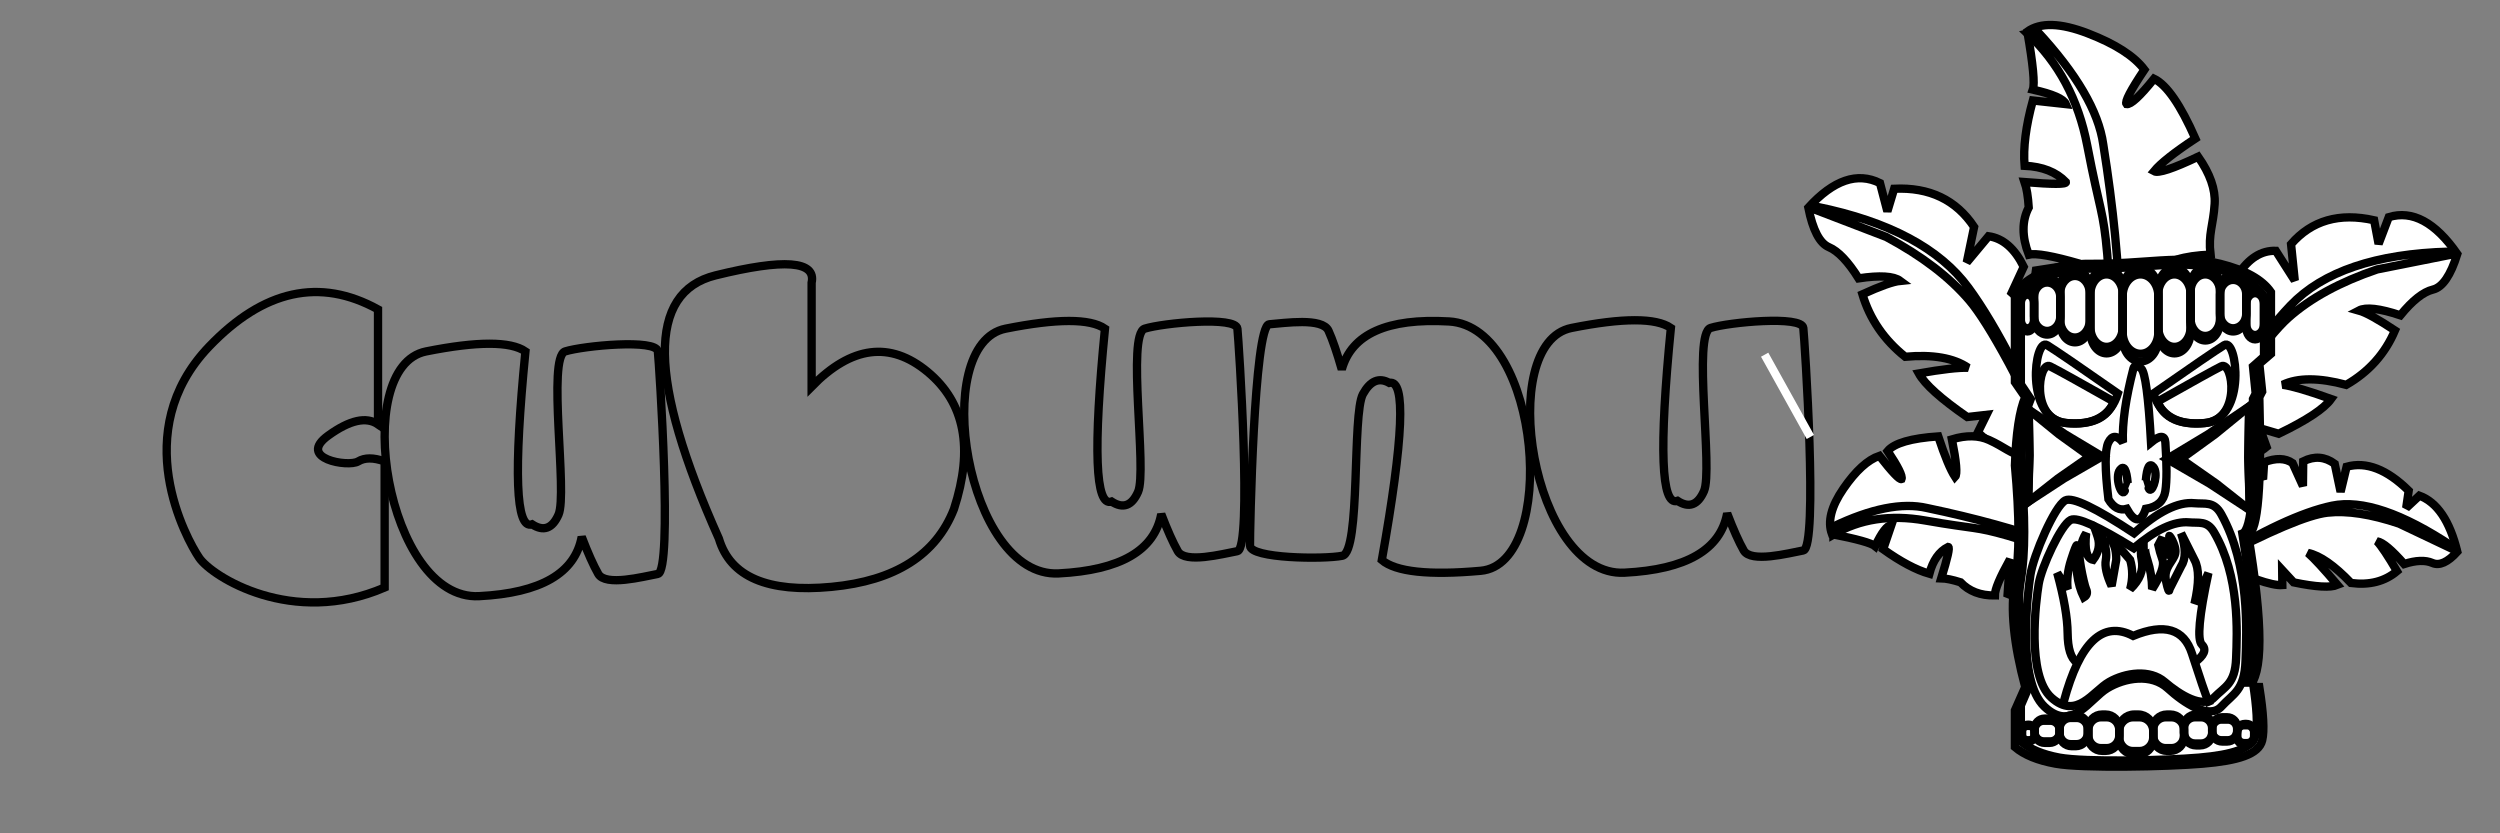 <?xml version="1.0" standalone="no"?><!-- Generator: Gravit.io --><svg xmlns="http://www.w3.org/2000/svg" xmlns:xlink="http://www.w3.org/1999/xlink" style="isolation:isolate" viewBox="0 0 300 100" width="300" height="100"><rect x="0" y="0" width="300" height="100" fill="#808080" stroke="none"/><defs><clipPath id="_clipPath_l3dL5NhfvHUZifUhwgHwmoEVMhwXDOsn"><rect width="300" height="100"/></clipPath></defs><g clip-path="url(#_clipPath_l3dL5NhfvHUZifUhwgHwmoEVMhwXDOsn)"><g><g><g/><g/><g/><g/></g><g/></g><g/><g/><g/><g/><g><g/><g/></g><g><g/><g/></g><g/><g><g><g><path d=" M 294.877 30.48 Q 290.898 24.762 286.652 26.057 L 285.431 29.265 L 284.895 26.432 Q 278.635 25.026 274.926 29.299 L 275.371 33.666 L 273.097 30.1 Q 270.479 30.011 268.542 32.997 L 269.776 36.704 L 267.125 34.364 Q 265.219 34.371 263.09 37.192 L 263.823 39.859 L 262.156 38.701 Q 259.706 49.33 260.498 52.482 L 260.512 57.392 Q 269.835 55.457 271.987 53.629 L 271.182 51.386 L 273.44 52.05 Q 278.474 49.629 279.735 47.88 Q 275.641 46.414 273.928 46.173 Q 276.666 44.869 281.547 46.183 Q 285.623 43.838 287.395 39.652 Q 284.317 37.613 283.059 37.263 Q 284.317 36.598 288.042 37.836 Q 290.224 35.165 291.952 34.749 Q 293.679 34.333 294.877 30.48 Z " fill="rgb(255,255,255)" vector-effect="non-scaling-stroke" stroke-width="1" stroke="rgb(0,0,0)" stroke-linejoin="miter" stroke-linecap="square" stroke-miterlimit="3"/><path d=" M 293.909 30.196 Q 280.704 30.553 274.867 36.639 Q 269.03 42.726 260.835 57.486 Q 270.663 41.644 274.615 38.126 Q 278.567 34.608 285.249 32.333 L 293.837 30.621 L 294.877 30.48 L 293.909 30.196 Z " fill="rgb(255,255,255)" vector-effect="non-scaling-stroke" stroke-width="1" stroke="rgb(0,0,0)" stroke-linejoin="miter" stroke-linecap="square" stroke-miterlimit="3"/><path d=" M 217 24.917 Q 221.52 19.945 225.598 21.97 L 226.485 25.364 L 227.302 22.65 Q 233.648 22.35 236.893 27.234 L 236.011 31.485 L 238.625 28.347 Q 241.229 28.716 242.848 32.015 L 241.25 35.473 L 244.114 33.618 Q 246.003 33.958 247.829 37.126 L 246.833 39.642 L 248.601 38.785 Q 249.959 49.748 248.856 52.734 L 248.347 57.597 Q 239.301 54.05 237.352 51.862 L 238.377 49.78 L 236.072 50.043 Q 231.327 46.763 230.253 44.809 Q 234.458 44.072 236.18 44.133 Q 233.598 42.362 228.628 42.811 Q 224.824 39.774 223.49 35.315 Q 226.746 33.832 228.029 33.706 Q 226.849 32.826 223.033 33.402 Q 221.139 30.373 219.469 29.659 Q 217.799 28.944 217 24.917 Z " fill="rgb(255,255,255)" vector-effect="non-scaling-stroke" stroke-width="1" stroke="rgb(0,0,0)" stroke-linejoin="miter" stroke-linecap="square" stroke-miterlimit="3"/><path d=" M 217.988 24.804 Q 231.04 27.466 236.211 34.519 Q 241.383 41.573 248.017 57.635 Q 239.873 40.215 236.311 36.037 Q 232.749 31.859 226.355 28.436 L 218.016 25.238 L 217 24.917 L 217.988 24.804 Z " fill="rgb(255,255,255)" vector-effect="non-scaling-stroke" stroke-width="1" stroke="rgb(0,0,0)" stroke-linejoin="miter" stroke-linecap="square" stroke-miterlimit="3"/><path d=" M 294.877 66.204 Q 293.517 60.657 290.326 59.479 L 288.742 60.957 L 289.044 58.888 Q 285.12 55.026 281.595 56.01 L 280.871 59.019 L 280.164 55.657 Q 278.405 54.362 276.387 55.359 L 276.354 58.319 L 275.103 55.565 Q 273.805 54.668 271.695 55.468 L 271.567 57.524 L 270.706 55.994 Q 266.542 61.645 266.34 64.04 L 265.195 67.192 Q 271.986 70.363 273.879 70.21 L 273.859 68.391 L 275.238 69.885 Q 279.228 70.715 280.496 70.191 Q 278.058 67.315 276.951 66.35 Q 279.118 66.81 282.126 69.96 Q 285.448 70.386 287.636 68.542 Q 286.024 65.779 285.25 64.96 Q 286.262 65.129 288.502 67.684 Q 290.614 67.005 291.885 67.555 Q 293.157 68.106 294.877 66.204 Z " fill="rgb(255,255,255)" vector-effect="non-scaling-stroke" stroke-width="1" stroke="rgb(0,0,0)" stroke-linejoin="miter" stroke-linecap="square" stroke-miterlimit="3"/><path d=" M 294.286 65.564 Q 285.227 59.546 279.83 60.685 Q 274.432 61.825 265.392 67.406 Q 275.796 61.904 279.309 61.519 Q 282.822 61.134 287.898 62.837 L 294.137 65.802 L 294.877 66.204 L 294.286 65.564 Z " fill="rgb(255,255,255)" vector-effect="non-scaling-stroke" stroke-width="1" stroke="rgb(0,0,0)" stroke-linejoin="miter" stroke-linecap="square" stroke-miterlimit="3"/><path d=" M 252.371 54.925 Q 245.91 44.948 245.761 41.217 L 250.553 41.652 Q 248.589 40.165 245.761 39.694 Q 244.913 32.961 243.943 32.513 L 249.562 31.643 Q 244.761 30.255 243.447 30.555 Q 242.202 27.308 243.447 24.897 Q 243.329 22.952 242.951 21.851 Q 248.009 22.268 247.909 21.851 Q 246.167 20.035 242.951 19.892 Q 242.674 16.684 243.943 12.059 L 247.909 12.494 Q 247.511 11.546 243.943 10.753 Q 244.31 9.725 243.282 3.79 Q 245.623 2.108 250.553 4.008 Q 255.484 5.908 257.329 8.36 Q 254.837 12.08 255.181 12.494 Q 255.932 12.619 258.486 9.448 Q 260.771 10.56 263.444 16.628 Q 259.649 19.13 258.486 20.545 Q 259.234 20.964 263.775 18.804 Q 265.918 21.859 265.758 24.462 C 265.597 27.065 264.967 28.044 265.262 30.555 Q 260.401 30.75 258.982 32.513 L 265.262 32.513 Q 265.982 36.982 264.271 40.129 L 261.626 39.694 Q 262.378 43.008 262.948 42.958 Q 258.487 52.797 253.528 54.273 L 252.371 54.925 Z " fill="rgb(255,255,255)" vector-effect="non-scaling-stroke" stroke-width="1" stroke="rgb(0,0,0)" stroke-linejoin="miter" stroke-linecap="square" stroke-miterlimit="3"/><path d=" M 243.29 4.01 Q 248.886 9.235 250.464 17.435 C 252.042 25.635 252.388 25.112 252.868 30.5 C 253.348 35.888 253.262 51.883 252.176 53.893 L 253.074 53.837 Q 256.07 40.367 252.388 17.314 Q 251.56 11.4 244.436 3.717 L 243.29 4.01 Z " fill="rgb(255,255,255)" vector-effect="non-scaling-stroke" stroke-width="1" stroke="rgb(0,0,0)" stroke-linejoin="miter" stroke-linecap="square" stroke-miterlimit="3"/><path d=" M 258.651 71.492 Q 250.29 73.61 247.544 72.68 L 248.667 69.16 Q 247.252 70.237 246.433 72.254 Q 241.381 71.015 240.891 71.627 L 241.201 67.114 Q 239.382 70.374 239.38 71.456 Q 236.803 71.493 235.255 69.873 Q 233.816 69.419 232.95 69.398 Q 234.104 65.672 233.783 65.631 Q 232.167 66.446 231.522 68.85 Q 229.136 68.163 225.976 65.906 L 226.961 63.014 Q 226.203 63.051 225.024 65.541 Q 224.336 64.974 219.836 64.095 Q 219.003 61.846 221.217 58.631 Q 223.431 55.416 225.53 54.7 Q 227.824 57.634 228.183 57.489 Q 228.401 56.953 226.517 54.125 Q 227.713 52.7 232.587 52.367 Q 233.773 55.95 234.61 57.229 Q 235.041 56.779 234.229 52.724 Q 236.817 51.95 238.688 52.8 C 240.559 53.65 241.167 54.403 243.048 54.881 Q 242.373 58.629 243.42 60.2 L 244.476 55.429 Q 247.856 56.132 249.862 58.312 L 249.1 60.199 Q 251.644 60.556 251.703 60.108 Q 258.127 66.249 258.37 70.43 L 258.651 71.492 Z " fill="rgb(255,255,255)" vector-effect="non-scaling-stroke" stroke-width="1" stroke="rgb(0,0,0)" stroke-linejoin="miter" stroke-linecap="square" stroke-miterlimit="3"/><path d=" M 219.997 64.151 Q 224.749 61.36 230.993 62.455 C 237.237 63.549 236.915 63.14 240.924 64.283 C 244.934 65.425 256.583 69.964 257.866 71.351 L 257.976 70.653 Q 248.657 64.609 231.228 60.959 Q 226.777 59.934 219.977 63.198 L 219.997 64.151 Z " fill="rgb(255,255,255)" vector-effect="non-scaling-stroke" stroke-width="1" stroke="rgb(0,0,0)" stroke-linejoin="miter" stroke-linecap="square" stroke-miterlimit="3"/><path d=" M 241.789 35.056 Q 244.863 31.598 250.932 31.657 C 257 31.715 261.918 30.527 266.435 31.657 Q 270.952 32.787 272.515 35.056 L 272.515 42.454 L 271.119 43.654 L 271.462 46.99 L 271.119 47.653 Q 271.559 63.505 269.779 64.155 Q 272.476 80.391 269.779 82.446 L 271.119 82.446 Q 271.87 87.159 271.462 88.844 C 271.054 90.529 268.559 91.285 264.307 91.644 C 260.055 92.003 249.896 92.222 246.676 91.644 Q 243.456 91.065 241.789 89.644 L 241.789 85.245 L 243.028 82.446 Q 240.936 74.623 241.789 69.848 Q 242.641 65.074 241.789 55.851 Q 241.989 50.06 243.028 47.653 L 241.789 45.853 L 241.789 42.454 L 241.789 35.056 Z " fill="rgb(255,255,255)" vector-effect="non-scaling-stroke" stroke-width="1" stroke="rgb(0,0,0)" stroke-linejoin="miter" stroke-linecap="square" stroke-miterlimit="3"/><path d=" M 242.502 35.558 Q 245.422 32.176 251.185 32.233 C 256.948 32.29 261.618 31.127 265.908 32.233 Q 270.197 33.338 271.682 35.558 L 271.682 42.795 L 270.356 43.969 L 270.681 47.232 L 270.356 47.881 Q 270.774 63.387 269.083 64.024 Q 271.645 79.906 269.083 81.916 L 270.356 81.916 Q 271.069 86.527 270.681 88.176 C 270.294 89.824 267.925 90.563 263.887 90.914 C 259.849 91.265 250.201 91.48 247.143 90.914 Q 244.085 90.348 242.502 88.958 L 242.502 84.655 L 243.679 81.916 Q 241.692 74.263 242.502 69.593 Q 243.311 64.923 242.502 55.901 Q 242.692 50.236 243.679 47.881 L 242.502 46.121 L 242.502 42.795 L 242.502 35.558 Z " fill="rgb(255,255,255)" vector-effect="non-scaling-stroke" stroke-width="1" stroke="rgb(0,0,0)" stroke-linejoin="miter" stroke-linecap="square" stroke-miterlimit="3"/><path d=" M 245.65 41.413 Q 247.193 42.368 254.144 47.22 Q 252.875 51.279 247.894 50.756 C 242.912 50.232 244.107 40.459 245.65 41.413 Z " fill="none" vector-effect="non-scaling-stroke" stroke-width="1" stroke="rgb(0,0,0)" stroke-linejoin="miter" stroke-linecap="square" stroke-miterlimit="3"/><path d=" M 246.004 43.955 Q 247.394 44.652 253.658 48.192 Q 252.515 51.154 248.026 50.772 C 243.536 50.39 244.613 43.258 246.004 43.955 Z " fill="none" vector-effect="non-scaling-stroke" stroke-width="1" stroke="rgb(0,0,0)" stroke-linejoin="miter" stroke-linecap="square" stroke-miterlimit="3"/><path d=" M 266.912 41.413 Q 265.369 42.368 258.418 47.22 Q 259.686 51.279 264.668 50.756 C 269.649 50.232 268.454 40.459 266.912 41.413 Z " fill="none" vector-effect="non-scaling-stroke" stroke-width="1" stroke="rgb(0,0,0)" stroke-linejoin="miter" stroke-linecap="square" stroke-miterlimit="3"/><path d=" M 266.558 43.955 Q 265.168 44.652 258.904 48.192 Q 260.047 51.154 264.536 50.772 C 269.025 50.39 267.948 43.258 266.558 43.955 Z " fill="none" vector-effect="non-scaling-stroke" stroke-width="1" stroke="rgb(0,0,0)" stroke-linejoin="miter" stroke-linecap="square" stroke-miterlimit="3"/><path d=" M 256.013 44.215 Q 254.613 49.608 254.751 53.084 Q 253.672 51.769 253.011 53.084 Q 252.35 54.399 253.011 59.908 Q 253.917 61.423 255.21 61.062 Q 256.642 63.584 257.495 61.062 Q 259.569 60.724 259.843 58.912 Q 260.118 57.101 259.843 53.084 Q 259.74 51.769 258.121 53.084 Q 257.668 44.83 256.932 44.215 Q 256.195 43.6 256.013 44.215 Z " fill="none" vector-effect="non-scaling-stroke" stroke-width="1" stroke="rgb(0,0,0)" stroke-linejoin="miter" stroke-linecap="square" stroke-miterlimit="3"/><path d=" M 255.325 57.983 Q 255.105 55.501 254.406 56.37 C 253.707 57.24 254.63 59.795 254.98 58.893 Q 255.33 57.991 255.325 57.983 Z " fill="none" vector-effect="non-scaling-stroke" stroke-width="1" stroke="rgb(0,0,0)" stroke-linejoin="miter" stroke-linecap="square" stroke-miterlimit="3"/><path d=" M 257.496 57.671 Q 257.715 55.189 258.414 56.058 C 258.484 56.146 258.539 56.251 258.578 56.368 C 258.932 57.409 258.154 59.392 257.84 58.581 Q 257.49 57.68 257.496 57.671 Z " fill="none" vector-effect="non-scaling-stroke" stroke-width="1" stroke="rgb(0,0,0)" stroke-linejoin="miter" stroke-linecap="square" stroke-miterlimit="3"/><path d=" M 249.226 79.507 Q 248.142 78.751 248.115 75.986 Q 248.089 73.221 246.865 68.749 L 248.115 70.705 Q 247.936 69.026 248.532 67.184 Q 249.128 65.342 249.226 65.424 Q 248.874 69.244 250.06 71.683 Q 250.628 71.34 250.338 70.705 C 250.047 70.07 249.16 65.78 249.643 65.786 Q 249.909 64.594 250.338 63.983 Q 250.017 66.944 251.171 67.184 Q 252.168 65.857 251.727 64.446 Q 251.286 63.035 251.171 63.076 L 252.261 64.446 Q 252.913 66.043 252.699 67.184 Q 252.484 68.325 253.393 70.314 L 253.949 67.184 Q 253.982 65.795 253.393 64.837 Q 252.804 63.879 255.616 67.184 Q 256.109 68.864 255.616 70.705 Q 257.368 69.026 257.004 67.184 Q 256.64 65.342 257.687 65.424 L 257.687 65.424 Q 257.134 65.481 257.687 67.184 Q 258.239 68.888 258.254 70.705 Q 259.851 68.182 259.505 67.184 Q 259.158 66.186 258.997 65.424 L 259.505 64.446 Q 259.286 65.604 259.921 66.402 C 260.557 67.199 260.559 65.069 260.338 64.446 C 260.117 63.823 261.228 65.435 261.032 66.402 C 260.836 67.368 259.565 68.09 259.921 69.727 Q 260.277 71.364 260.338 70.705 L 261.727 67.967 Q 262.617 66.62 261.727 63.983 L 263.335 67.184 Q 264.196 68.727 263.335 72.465 L 265.011 68.749 Q 263.341 76.481 264.227 77.356 Q 265.112 78.23 263.335 79.507 L 249.226 79.507 Z " fill="rgb(255,255,255)" vector-effect="non-scaling-stroke" stroke-width="1" stroke="rgb(0,0,0)" stroke-linejoin="miter" stroke-linecap="square" stroke-miterlimit="3"/><path d=" M 247.65 84.202 Q 250.537 73.463 255.978 76.307 Q 261.606 73.987 263.035 78.425 Q 264.464 82.863 265.011 84.202 L 265.011 84.202 L 265.011 84.202" fill="rgb(255,255,255)" vector-effect="non-scaling-stroke" stroke-width="1" stroke="rgb(0,0,0)" stroke-linejoin="miter" stroke-linecap="square" stroke-miterlimit="3"/><path d=" M 262.707 62.685 Q 259.998 62.436 256.05 65.786 Q 249.653 61.832 248.486 62.392 C 247.32 62.952 244.967 68.081 244.641 70.086 C 244.314 72.091 243.148 81.017 246.179 83.725 C 249.21 86.433 251.152 82.94 253.102 81.831 C 255.051 80.721 257.957 80.274 259.768 81.831 C 261.579 83.387 264.34 85.078 265.665 83.725 C 266.99 82.371 268.217 82.08 268.333 78.989 C 268.45 75.898 268.806 69.159 265.665 63.835 C 264.848 62.45 263.862 62.792 262.707 62.685 Z " fill="none" vector-effect="non-scaling-stroke" stroke-width="1" stroke="rgb(0,0,0)" stroke-linejoin="miter" stroke-linecap="square" stroke-miterlimit="3"/><path d=" M 263.335 60.386 Q 260.384 60.096 256.083 63.983 Q 249.113 59.396 247.843 60.046 C 246.573 60.695 244.009 66.645 243.653 68.971 C 243.298 71.297 242.027 81.653 245.329 84.795 C 248.631 87.936 250.747 83.884 252.871 82.597 C 254.995 81.31 258.161 80.792 260.133 82.597 C 262.106 84.402 265.114 86.365 266.558 84.795 C 268.001 83.224 269.338 82.886 269.465 79.3 C 269.592 75.715 269.98 67.896 266.558 61.719 C 265.668 60.112 264.594 60.509 263.335 60.386 Z " fill="none" vector-effect="non-scaling-stroke" stroke-width="1" stroke="rgb(0,0,0)" stroke-linejoin="miter" stroke-linecap="square" stroke-miterlimit="3"/><path d="M 256.86 32.145 L 256.86 32.145 C 258.039 32.145 258.997 33.409 258.997 34.965 L 258.997 40.562 C 258.997 42.118 258.039 43.382 256.86 43.382 L 256.86 43.382 C 255.68 43.382 254.723 42.118 254.723 40.562 L 254.723 34.965 C 254.723 33.409 255.68 32.145 256.86 32.145 Z" style="fill:none;stroke:#000000;stroke-width:1;stroke-linecap:square;stroke-miterlimit:2;"/><path d="M 260.932 32.145 L 260.932 32.145 C 262 32.145 262.867 33.294 262.867 34.709 L 262.867 39.84 C 262.867 41.255 262 42.404 260.932 42.404 L 260.932 42.404 C 259.864 42.404 258.997 41.255 258.997 39.84 L 258.997 34.709 C 258.997 33.294 259.864 32.145 260.932 32.145 Z" style="fill:none;stroke:#000000;stroke-width:1;stroke-linecap:square;stroke-miterlimit:2;"/><path d="M 252.788 32.145 L 252.788 32.145 C 253.856 32.145 254.723 33.294 254.723 34.709 L 254.723 39.84 C 254.723 41.255 253.856 42.404 252.788 42.404 L 252.788 42.404 C 251.72 42.404 250.853 41.255 250.853 39.84 L 250.853 34.709 C 250.853 33.294 251.72 32.145 252.788 32.145 Z" style="fill:none;stroke:#000000;stroke-width:1;stroke-linecap:square;stroke-miterlimit:2;"/><path d="M 264.635 32.145 L 264.635 32.145 C 265.611 32.145 266.404 33.157 266.404 34.404 L 266.404 38.599 C 266.404 39.846 265.611 40.859 264.635 40.859 L 264.635 40.859 C 263.659 40.859 262.867 39.846 262.867 38.599 L 262.867 34.404 C 262.867 33.157 263.659 32.145 264.635 32.145 Z" style="fill:none;stroke:#000000;stroke-width:1;stroke-linecap:square;stroke-miterlimit:2;"/><path d="M 248.998 32.365 L 248.998 32.365 C 249.974 32.365 250.767 33.378 250.767 34.625 L 250.767 38.82 C 250.767 40.067 249.974 41.079 248.998 41.079 L 248.998 41.079 C 248.022 41.079 247.23 40.067 247.23 38.82 L 247.23 34.625 C 247.23 33.378 248.022 32.365 248.998 32.365 Z" style="fill:none;stroke:#000000;stroke-width:1;stroke-linecap:square;stroke-miterlimit:2;"/><path d="M 267.975 32.918 L 267.975 32.918 C 268.842 32.918 269.546 33.764 269.546 34.807 L 269.546 37.885 C 269.546 38.927 268.842 39.774 267.975 39.774 L 267.975 39.774 C 267.108 39.774 266.404 38.927 266.404 37.885 L 266.404 34.807 C 266.404 33.764 267.108 32.918 267.975 32.918 Z" style="fill:none;stroke:#000000;stroke-width:1;stroke-linecap:square;stroke-miterlimit:2;"/><path d="M 245.659 33.294 L 245.659 33.294 C 246.526 33.294 247.23 34.141 247.23 35.183 L 247.23 38.261 C 247.23 39.304 246.526 40.15 245.659 40.15 L 245.659 40.15 C 244.792 40.15 244.088 39.304 244.088 38.261 L 244.088 35.183 C 244.088 34.141 244.792 33.294 245.659 33.294 Z" style="fill:none;stroke:#000000;stroke-width:1;stroke-linecap:square;stroke-miterlimit:2;"/><path d="M 270.614 34.8 L 270.614 34.8 C 271.203 34.8 271.682 35.449 271.682 36.248 L 271.682 39.279 C 271.682 40.078 271.203 40.727 270.614 40.727 L 270.614 40.727 C 270.024 40.727 269.546 40.078 269.546 39.279 L 269.546 36.248 C 269.546 35.449 270.024 34.8 270.614 34.8 Z" style="fill:none;stroke:#000000;stroke-width:1;stroke-linecap:square;stroke-miterlimit:2;"/><path d="M 243.295 35.018 L 243.295 35.018 C 243.732 35.018 244.088 35.519 244.088 36.136 L 244.088 38.656 C 244.088 39.273 243.732 39.774 243.295 39.774 L 243.295 39.774 C 242.857 39.774 242.502 39.273 242.502 38.656 L 242.502 36.136 C 242.502 35.519 242.857 35.018 243.295 35.018 Z" style="fill:none;stroke:#000000;stroke-width:1;stroke-linecap:square;stroke-miterlimit:2;"/><path d="M 256.86 32.927 L 256.86 32.927 C 258.039 32.927 258.997 34.091 258.997 35.524 L 258.997 39.857 C 258.997 41.291 258.039 42.454 256.86 42.454 L 256.86 42.454 C 255.68 42.454 254.723 41.291 254.723 39.857 L 254.723 35.524 C 254.723 34.091 255.68 32.927 256.86 32.927 Z" style="fill:none;stroke:#000000;stroke-width:1;stroke-linecap:square;stroke-miterlimit:2;"/><path d="M 260.932 32.927 L 260.932 32.927 C 262 32.927 262.867 33.985 262.867 35.289 L 262.867 39.264 C 262.867 40.567 262 41.625 260.932 41.625 L 260.932 41.625 C 259.864 41.625 258.997 40.567 258.997 39.264 L 258.997 35.289 C 258.997 33.985 259.864 32.927 260.932 32.927 Z" style="fill:none;stroke:#000000;stroke-width:1;stroke-linecap:square;stroke-miterlimit:2;"/><path d="M 252.788 32.927 L 252.788 32.927 C 253.856 32.927 254.723 33.985 254.723 35.289 L 254.723 39.264 C 254.723 40.567 253.856 41.625 252.788 41.625 L 252.788 41.625 C 251.72 41.625 250.853 40.567 250.853 39.264 L 250.853 35.289 C 250.853 33.985 251.72 32.927 252.788 32.927 Z" style="fill:none;stroke:#000000;stroke-width:1;stroke-linecap:square;stroke-miterlimit:2;"/><path d="M 264.635 32.927 L 264.635 32.927 C 265.611 32.927 266.404 33.86 266.404 35.008 L 266.404 38.235 C 266.404 39.383 265.611 40.315 264.635 40.315 L 264.635 40.315 C 263.659 40.315 262.867 39.383 262.867 38.235 L 262.867 35.008 C 262.867 33.86 263.659 32.927 264.635 32.927 Z" style="fill:none;stroke:#000000;stroke-width:1;stroke-linecap:square;stroke-miterlimit:2;"/><path d="M 248.998 33.114 L 248.998 33.114 C 249.974 33.114 250.767 34.046 250.767 35.194 L 250.767 38.421 C 250.767 39.569 249.974 40.502 248.998 40.502 L 248.998 40.502 C 248.022 40.502 247.23 39.569 247.23 38.421 L 247.23 35.194 C 247.23 34.046 248.022 33.114 248.998 33.114 Z" style="fill:none;stroke:#000000;stroke-width:1;stroke-linecap:square;stroke-miterlimit:2;"/><path d="M 267.975 33.583 L 267.975 33.583 C 268.842 33.583 269.546 34.362 269.546 35.322 L 269.546 37.656 C 269.546 38.616 268.842 39.395 267.975 39.395 L 267.975 39.395 C 267.108 39.395 266.404 38.616 266.404 37.656 L 266.404 35.322 C 266.404 34.362 267.108 33.583 267.975 33.583 Z" style="fill:none;stroke:#000000;stroke-width:1;stroke-linecap:square;stroke-miterlimit:2;"/><path d="M 245.659 33.902 L 245.659 33.902 C 246.526 33.902 247.23 34.681 247.23 35.641 L 247.23 37.975 C 247.23 38.935 246.526 39.714 245.659 39.714 L 245.659 39.714 C 244.792 39.714 244.088 38.935 244.088 37.975 L 244.088 35.641 C 244.088 34.681 244.792 33.902 245.659 33.902 Z" style="fill:none;stroke:#000000;stroke-width:1;stroke-linecap:square;stroke-miterlimit:2;"/><path d="M 270.614 35.178 L 270.614 35.178 C 271.203 35.178 271.682 35.776 271.682 36.512 L 271.682 38.87 C 271.682 39.606 271.203 40.203 270.614 40.203 L 270.614 40.203 C 270.024 40.203 269.546 39.606 269.546 38.87 L 269.546 36.512 C 269.546 35.776 270.024 35.178 270.614 35.178 Z" style="fill:none;stroke:#000000;stroke-width:1;stroke-linecap:square;stroke-miterlimit:2;"/><path d="M 243.295 35.363 L 243.295 35.363 C 243.732 35.363 244.088 35.825 244.088 36.393 L 244.088 38.366 C 244.088 38.934 243.732 39.395 243.295 39.395 L 243.295 39.395 C 242.857 39.395 242.502 38.934 242.502 38.366 L 242.502 36.393 C 242.502 35.825 242.857 35.363 243.295 35.363 Z" style="fill:none;stroke:#000000;stroke-width:1;stroke-linecap:square;stroke-miterlimit:2;"/><path d="M 256.104 85.741 L 256.589 85.741 C 257.581 85.741 258.386 86.546 258.386 87.538 L 258.386 88.725 C 258.386 89.717 257.581 90.523 256.589 90.523 L 256.104 90.523 C 255.112 90.523 254.307 89.717 254.307 88.725 L 254.307 87.538 C 254.307 86.546 255.112 85.741 256.104 85.741 Z" style="fill:none;stroke:#000000;stroke-width:1;stroke-linecap:square;stroke-miterlimit:2;"/><path d="M 260.021 85.741 L 260.446 85.741 C 261.348 85.741 262.081 86.473 262.081 87.375 L 262.081 88.472 C 262.081 89.374 261.348 90.107 260.446 90.107 L 260.021 90.107 C 259.119 90.107 258.386 89.374 258.386 88.472 L 258.386 87.375 C 258.386 86.473 259.119 85.741 260.021 85.741 Z" style="fill:none;stroke:#000000;stroke-width:1;stroke-linecap:square;stroke-miterlimit:2;"/><path d="M 252.247 85.741 L 252.672 85.741 C 253.574 85.741 254.307 86.473 254.307 87.375 L 254.307 88.472 C 254.307 89.374 253.574 90.107 252.672 90.107 L 252.247 90.107 C 251.345 90.107 250.612 89.374 250.612 88.472 L 250.612 87.375 C 250.612 86.473 251.345 85.741 252.247 85.741 Z" style="fill:none;stroke:#000000;stroke-width:1;stroke-linecap:square;stroke-miterlimit:2;"/><path d="M 263.521 85.741 L 264.017 85.741 C 264.812 85.741 265.457 86.386 265.457 87.181 L 265.457 88.009 C 265.457 88.804 264.812 89.449 264.017 89.449 L 263.521 89.449 C 262.726 89.449 262.081 88.804 262.081 88.009 L 262.081 87.181 C 262.081 86.386 262.726 85.741 263.521 85.741 Z" style="fill:none;stroke:#000000;stroke-width:1;stroke-linecap:square;stroke-miterlimit:2;"/><path d="M 248.594 85.834 L 249.09 85.834 C 249.885 85.834 250.53 86.48 250.53 87.274 L 250.53 88.103 C 250.53 88.897 249.885 89.543 249.09 89.543 L 248.594 89.543 C 247.799 89.543 247.154 88.897 247.154 88.103 L 247.154 87.274 C 247.154 86.48 247.799 85.834 248.594 85.834 Z" style="fill:none;stroke:#000000;stroke-width:1;stroke-linecap:square;stroke-miterlimit:2;"/><path d="M 266.661 86.069 L 267.252 86.069 C 267.917 86.069 268.456 86.609 268.456 87.273 L 268.456 87.783 C 268.456 88.448 267.917 88.987 267.252 88.987 L 266.661 88.987 C 265.996 88.987 265.457 88.448 265.457 87.783 L 265.457 87.273 C 265.457 86.609 265.996 86.069 266.661 86.069 Z" style="fill:none;stroke:#000000;stroke-width:1;stroke-linecap:square;stroke-miterlimit:2;"/><path d="M 245.358 86.23 L 245.95 86.23 C 246.614 86.23 247.154 86.769 247.154 87.434 L 247.154 87.943 C 247.154 88.608 246.614 89.147 245.95 89.147 L 245.358 89.147 C 244.694 89.147 244.155 88.608 244.155 87.943 L 244.155 87.434 C 244.155 86.769 244.694 86.23 245.358 86.23 Z" style="fill:none;stroke:#000000;stroke-width:1;stroke-linecap:square;stroke-miterlimit:2;"/><path d="M 269.379 86.871 L 269.572 86.871 C 270.081 86.871 270.495 87.284 270.495 87.793 L 270.495 88.47 C 270.495 88.979 270.081 89.393 269.572 89.393 L 269.379 89.393 C 268.87 89.393 268.456 88.979 268.456 88.47 L 268.456 87.793 C 268.456 87.284 268.87 86.871 269.379 86.871 Z" style="fill:none;stroke:#000000;stroke-width:1;stroke-linecap:square;stroke-miterlimit:2;"/><path d="M 243.353 86.963 L 243.442 86.963 C 243.835 86.963 244.155 87.283 244.155 87.676 L 244.155 88.275 C 244.155 88.668 243.835 88.987 243.442 88.987 L 243.353 88.987 C 242.96 88.987 242.641 88.668 242.641 88.275 L 242.641 87.676 C 242.641 87.283 242.96 86.963 243.353 86.963 Z" style="fill:none;stroke:#000000;stroke-width:1;stroke-linecap:square;stroke-miterlimit:2;"/><path d="M 255.962 86.074 L 256.731 86.074 C 257.645 86.074 258.386 86.815 258.386 87.729 L 258.386 88.473 C 258.386 89.386 257.645 90.128 256.731 90.128 L 255.962 90.128 C 255.048 90.128 254.307 89.386 254.307 88.473 L 254.307 87.729 C 254.307 86.815 255.048 86.074 255.962 86.074 Z" style="fill:none;stroke:#000000;stroke-width:1;stroke-linecap:square;stroke-miterlimit:2;"/><path d="M 259.891 86.074 L 260.576 86.074 C 261.406 86.074 262.081 86.748 262.081 87.579 L 262.081 88.27 C 262.081 89.101 261.406 89.775 260.576 89.775 L 259.891 89.775 C 259.061 89.775 258.386 89.101 258.386 88.27 L 258.386 87.579 C 258.386 86.748 259.061 86.074 259.891 86.074 Z" style="fill:none;stroke:#000000;stroke-width:1;stroke-linecap:square;stroke-miterlimit:2;"/><path d="M 252.117 86.074 L 252.802 86.074 C 253.632 86.074 254.307 86.748 254.307 87.579 L 254.307 88.27 C 254.307 89.101 253.632 89.775 252.802 89.775 L 252.117 89.775 C 251.287 89.775 250.612 89.101 250.612 88.27 L 250.612 87.579 C 250.612 86.748 251.287 86.074 252.117 86.074 Z" style="fill:none;stroke:#000000;stroke-width:1;stroke-linecap:square;stroke-miterlimit:2;"/><path d="M 263.406 86.074 L 264.131 86.074 C 264.863 86.074 265.457 86.668 265.457 87.4 L 265.457 87.892 C 265.457 88.623 264.863 89.217 264.131 89.217 L 263.406 89.217 C 262.675 89.217 262.081 88.623 262.081 87.892 L 262.081 87.4 C 262.081 86.668 262.675 86.074 263.406 86.074 Z" style="fill:none;stroke:#000000;stroke-width:1;stroke-linecap:square;stroke-miterlimit:2;"/><path d="M 248.48 86.153 L 249.204 86.153 C 249.936 86.153 250.53 86.747 250.53 87.479 L 250.53 87.971 C 250.53 88.703 249.936 89.297 249.204 89.297 L 248.48 89.297 C 247.748 89.297 247.154 88.703 247.154 87.971 L 247.154 87.479 C 247.154 86.747 247.748 86.153 248.48 86.153 Z" style="fill:none;stroke:#000000;stroke-width:1;stroke-linecap:square;stroke-miterlimit:2;"/><path d="M 266.565 86.352 L 267.348 86.352 C 267.959 86.352 268.456 86.849 268.456 87.461 L 268.456 87.717 C 268.456 88.329 267.959 88.826 267.348 88.826 L 266.565 88.826 C 265.953 88.826 265.457 88.329 265.457 87.717 L 265.457 87.461 C 265.457 86.849 265.953 86.352 266.565 86.352 Z" style="fill:none;stroke:#000000;stroke-width:1;stroke-linecap:square;stroke-miterlimit:2;"/><path d="M 245.263 86.488 L 246.045 86.488 C 246.657 86.488 247.154 86.985 247.154 87.597 L 247.154 87.853 C 247.154 88.465 246.657 88.962 246.045 88.962 L 245.263 88.962 C 244.651 88.962 244.155 88.465 244.155 87.853 L 244.155 87.597 C 244.155 86.985 244.651 86.488 245.263 86.488 Z" style="fill:none;stroke:#000000;stroke-width:1;stroke-linecap:square;stroke-miterlimit:2;"/><path d="M 269.306 87.032 L 269.645 87.032 C 270.114 87.032 270.495 87.412 270.495 87.881 L 270.495 88.32 C 270.495 88.789 270.114 89.17 269.645 89.17 L 269.306 89.17 C 268.837 89.17 268.456 88.789 268.456 88.32 L 268.456 87.881 C 268.456 87.412 268.837 87.032 269.306 87.032 Z" style="fill:none;stroke:#000000;stroke-width:1;stroke-linecap:square;stroke-miterlimit:2;"/><path d="M 243.296 87.11 L 243.499 87.11 C 243.861 87.11 244.155 87.404 244.155 87.766 L 244.155 88.17 C 244.155 88.532 243.861 88.826 243.499 88.826 L 243.296 88.826 C 242.934 88.826 242.641 88.532 242.641 88.17 L 242.641 87.766 C 242.641 87.404 242.934 87.11 243.296 87.11 Z" style="fill:none;stroke:#000000;stroke-width:1;stroke-linecap:square;stroke-miterlimit:2;"/><path d=" M 269.982 61.211 L 265.15 58.04 L 260.041 55.075 L 264.979 52.105 L 269.893 48.771 L 269.786 54.912 L 269.982 61.211 Z " fill="none" vector-effect="non-scaling-stroke" stroke-width="1" stroke="rgb(0,0,0)" stroke-linejoin="miter" stroke-linecap="square" stroke-miterlimit="3"/><path d=" M 269.982 61.211 L 265.969 58.04 L 261.727 55.075 L 265.828 52.105 L 269.908 48.771 L 269.819 54.912 L 269.982 61.211 Z " fill="none" vector-effect="non-scaling-stroke" stroke-width="1" stroke="rgb(0,0,0)" stroke-linejoin="miter" stroke-linecap="square" stroke-miterlimit="3"/><path d=" M 243.374 60.233 L 247.693 57.411 L 252.261 54.772 L 247.846 52.13 L 243.453 49.163 L 243.548 54.627 L 243.374 60.233 Z " fill="none" vector-effect="non-scaling-stroke" stroke-width="1" stroke="rgb(0,0,0)" stroke-linejoin="miter" stroke-linecap="square" stroke-miterlimit="3"/><path d=" M 243.374 60.233 L 246.961 57.411 L 250.753 54.772 L 247.087 52.13 L 243.44 49.163 L 243.519 54.627 L 243.374 60.233 Z " fill="none" vector-effect="non-scaling-stroke" stroke-width="1" stroke="rgb(0,0,0)" stroke-linejoin="miter" stroke-linecap="square" stroke-miterlimit="3"/></g></g></g><g><path d=" M 177.685 68.495 Q 168.336 69.332 165.82 67.207 Q 169.729 45.258 166.716 45.947 Q 164.871 44.901 163.552 47.289 C 162.234 49.677 163.299 66.246 161.075 66.692 C 158.85 67.137 150.033 67.02 150.001 65.489 C 149.97 63.959 150.477 39.052 152.302 38.914 C 154.126 38.776 158.69 38.079 159.42 39.687 Q 160.151 41.294 161.014 44.331 Q 162.787 37.936 173.887 38.575 C 184.988 39.213 187.034 67.658 177.685 68.495 Z " fill="none" vector-effect="non-scaling-stroke" stroke-width="1" stroke="rgb(0,0,0)" stroke-linejoin="miter" stroke-linecap="square" stroke-miterlimit="3"/><path d=" M 120.676 39.439 Q 129.909 37.595 132.596 39.439 Q 130.451 61.199 133.39 60.187 Q 135.463 61.538 136.569 59.019 C 137.675 56.499 135.188 40.123 137.364 39.439 C 139.539 38.755 148.326 37.919 148.489 39.439 C 148.652 40.958 150.293 65.804 148.489 66.139 C 146.684 66.473 142.203 67.66 141.337 66.139 Q 140.471 64.618 139.35 61.689 Q 138.137 68.245 127.033 68.809 C 115.929 69.373 111.443 41.282 120.676 39.439 Z " fill="none" vector-effect="non-scaling-stroke" stroke-width="1" stroke="rgb(0,0,0)" stroke-linejoin="miter" stroke-linecap="square" stroke-miterlimit="3"/><path d=" M 188.584 39.353 Q 197.817 37.51 200.504 39.353 Q 198.36 61.114 201.299 60.102 Q 203.371 61.452 204.477 58.933 C 205.584 56.414 203.096 40.037 205.272 39.353 C 207.448 38.669 216.234 37.833 216.397 39.353 C 216.56 40.873 218.202 65.719 216.397 66.053 C 214.593 66.388 210.111 67.574 209.245 66.053 Q 208.38 64.532 207.259 61.603 Q 206.045 68.159 194.941 68.723 C 183.838 69.287 179.351 41.197 188.584 39.353 Z " fill="none" vector-effect="non-scaling-stroke" stroke-width="1" stroke="rgb(0,0,0)" stroke-linejoin="miter" stroke-linecap="square" stroke-miterlimit="3"/><path d=" M 51.131 42.17 Q 60.364 40.326 63.051 42.17 Q 60.907 63.93 63.846 62.918 Q 65.918 64.269 67.024 61.75 C 68.131 59.23 65.643 42.853 67.819 42.17 C 69.995 41.486 78.781 40.65 78.944 42.17 C 79.107 43.689 80.748 68.535 78.944 68.87 C 77.14 69.204 72.658 70.391 71.792 68.87 Q 70.926 67.349 69.805 64.42 Q 68.592 70.976 57.488 71.54 C 46.385 72.104 41.898 44.013 51.131 42.17 Z " fill="none" vector-effect="non-scaling-stroke" stroke-width="1" stroke="rgb(0,0,0)" stroke-linejoin="miter" stroke-linecap="square" stroke-miterlimit="3"/><path d=" M 45.362 37.127 Q 34.903 31.356 25.099 41.577 C 15.294 51.797 22.37 64.69 23.907 66.942 C 25.443 69.194 35.081 75.289 46.157 70.502 L 46.157 55.372 Q 44.153 54.655 42.978 55.372 C 41.804 56.089 35.551 55.036 39.402 52.257 Q 43.254 49.478 45.362 50.922 L 45.362 37.127 Z " fill="none" vector-effect="non-scaling-stroke" stroke-width="1" stroke="rgb(0,0,0)" stroke-linejoin="miter" stroke-linecap="square" stroke-miterlimit="3"/><path d=" M 85.871 33.043 Q 98.243 29.99 97.394 33.933 L 97.394 46.393 Q 104.58 39.055 111.301 44.613 Q 118.021 50.17 114.479 61.078 Q 111.254 69.335 99.778 70.423 Q 88.302 71.51 86.269 64.638 Q 73.5 36.095 85.871 33.043 Z " fill="none" vector-effect="non-scaling-stroke" stroke-width="1" stroke="rgb(0,0,0)" stroke-linejoin="miter" stroke-linecap="square" stroke-miterlimit="3"/></g><line x1="217" y1="52" x2="212" y2="43" vector-effect="non-scaling-stroke" stroke-width="1" stroke="rgb(255,255,255)" stroke-linejoin="miter" stroke-linecap="square" stroke-miterlimit="3"/></g></svg>
